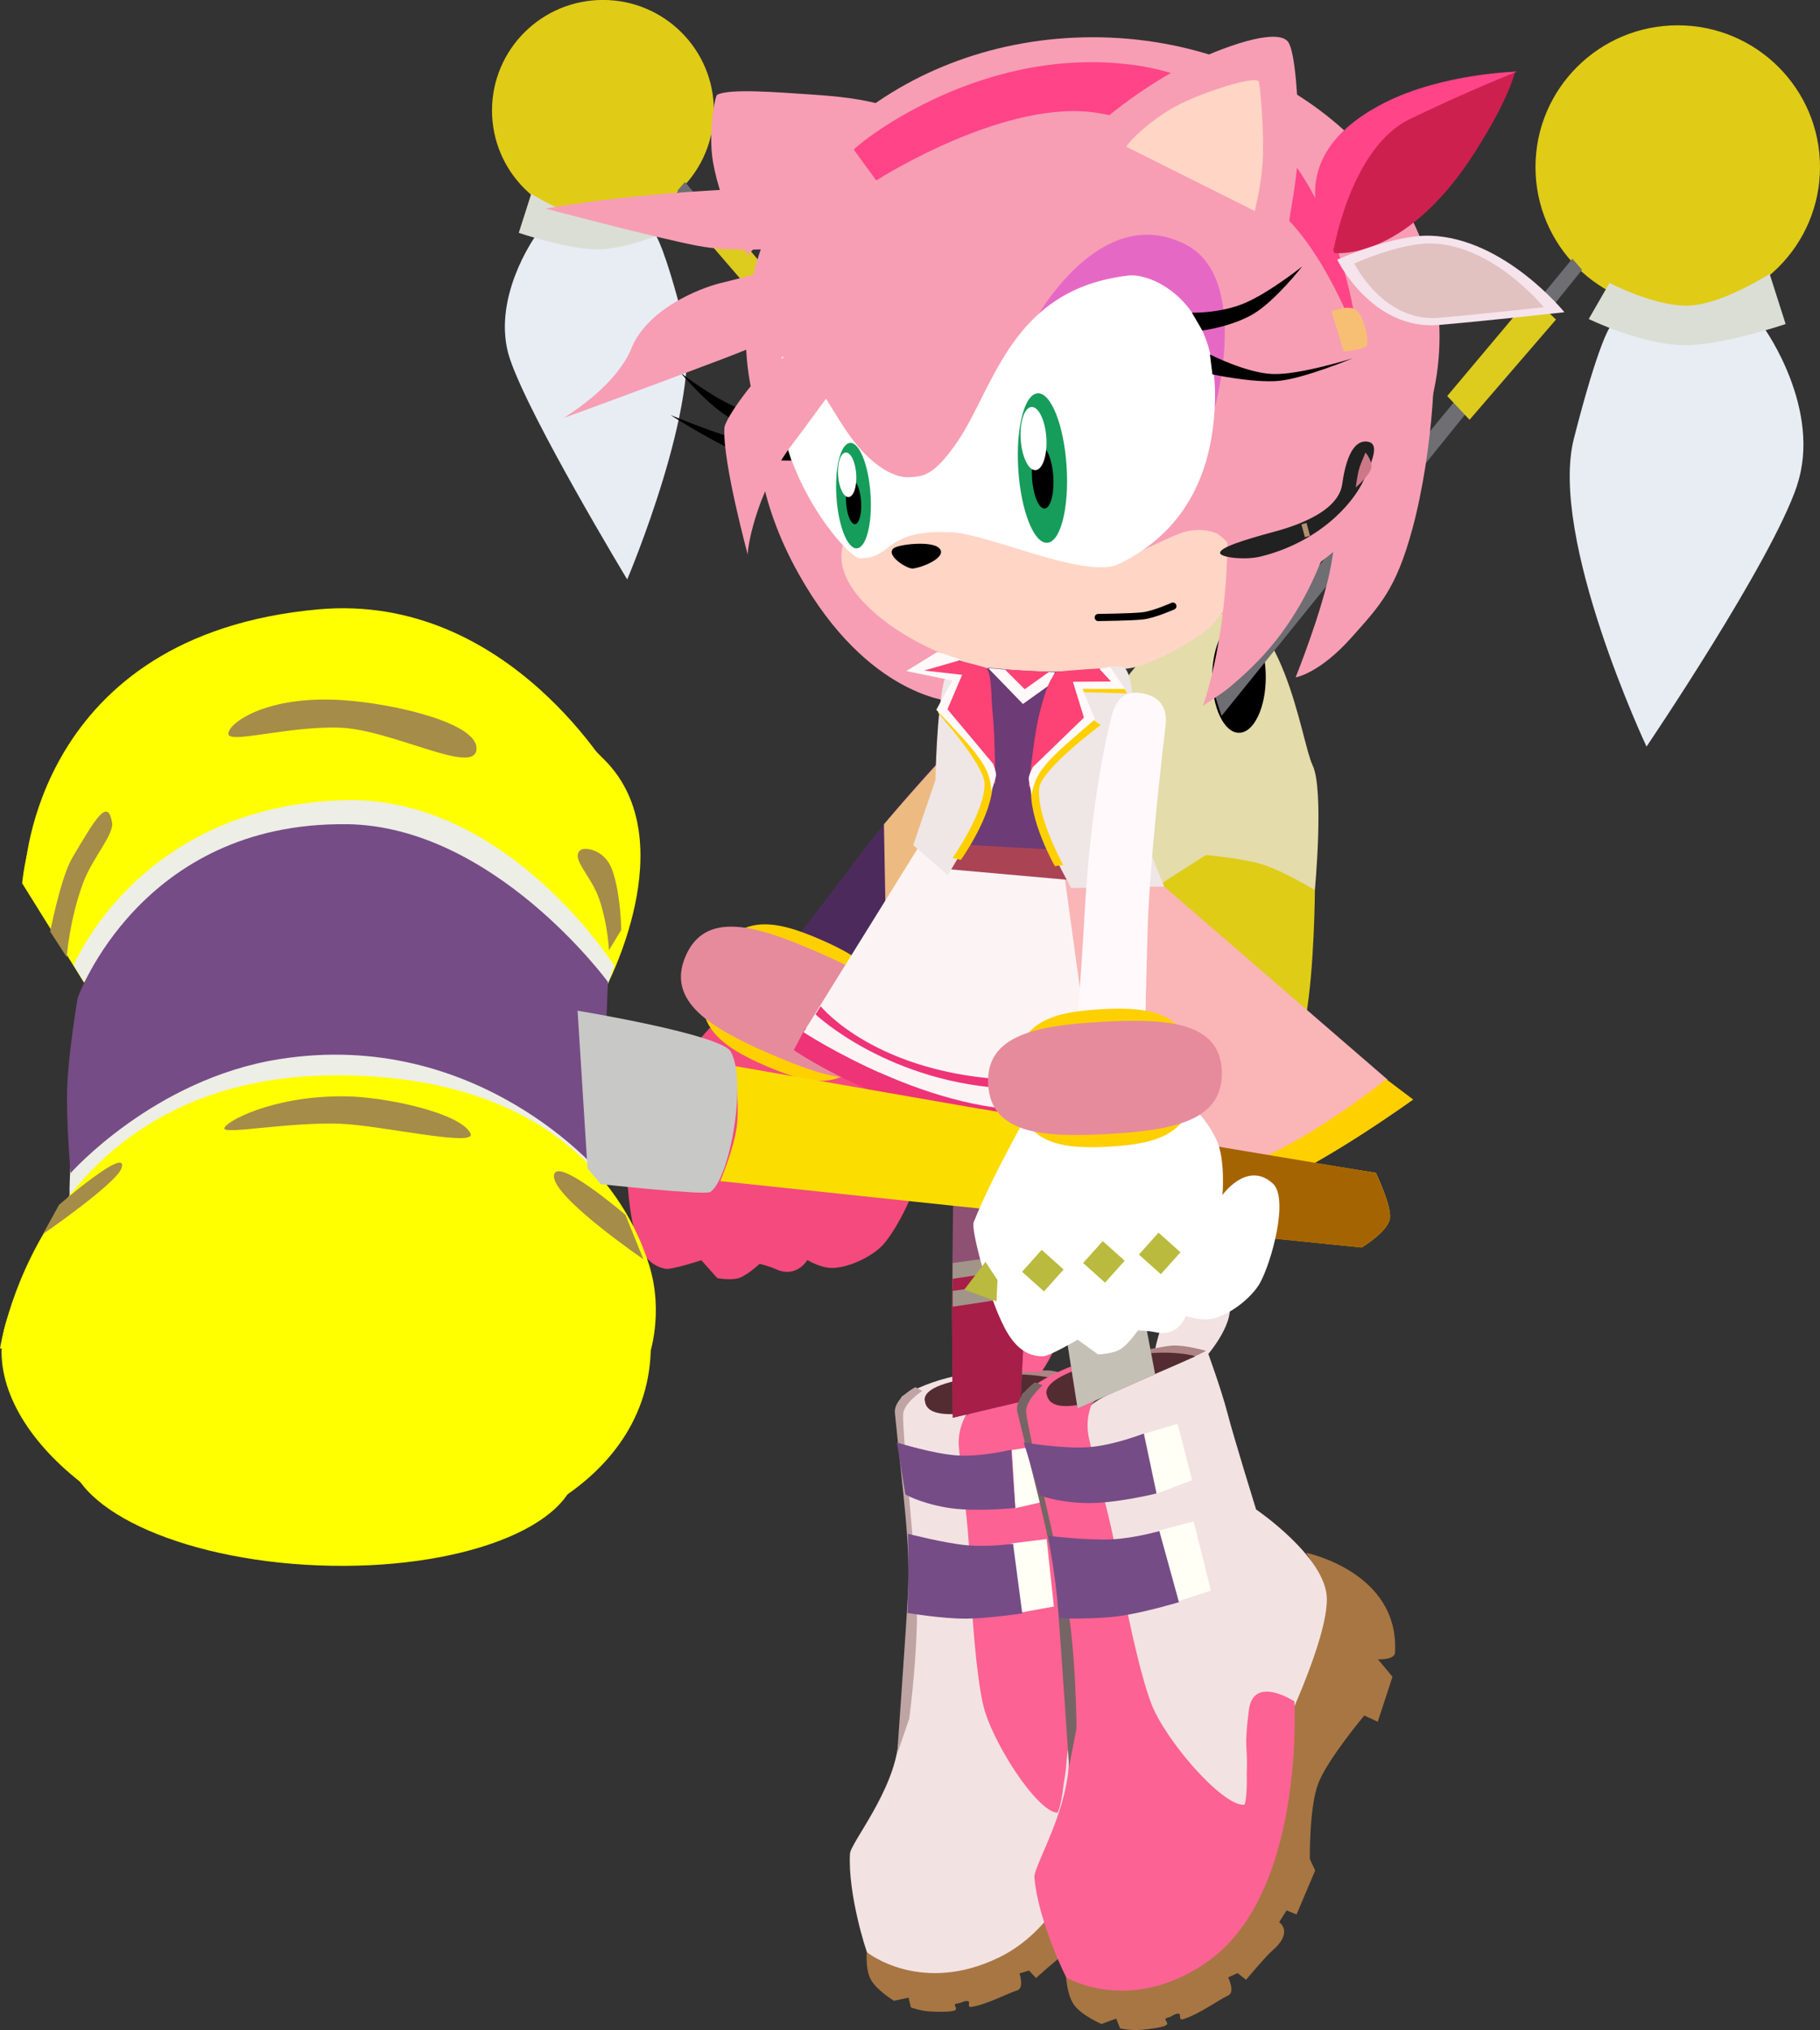 <svg version="1.1" xmlns="http://www.w3.org/2000/svg" xmlns:xlink="http://www.w3.org/1999/xlink" width="31.716" height="35.37" viewBox="0,0,31.716,35.37"><rect x="0" y="0" width="31.716" height="35.37" fill="#333333" stroke="none"/><g transform="translate(-221.811,-165.505)"><g data-paper-data="{&quot;isPaintingLayer&quot;:true}" fill-rule="nonzero" stroke-miterlimit="10" stroke-dasharray="" stroke-dashoffset="0" style="mix-blend-mode: normal"><g data-paper-data="{&quot;index&quot;:null}" stroke-width="0" stroke-linecap="butt" stroke-linejoin="miter"><g data-paper-data="{&quot;index&quot;:null}"><path d="M230.385,167.43c0,-1.063 0.865,-1.926 1.933,-1.926c1.067,0 1.933,0.862 1.933,1.926c0,1.063 -0.865,1.926 -1.933,1.926c-1.067,0 -1.933,-0.862 -1.933,-1.926z" fill="#e0cb17" stroke="none"/><path d="M231.052,168.066c0,-0.657 0.535,-1.19 1.194,-1.19c0.659,0 1.194,0.533 1.194,1.19c0,0.657 -0.535,1.19 -1.194,1.19c-0.659,0 -1.194,-0.533 -1.194,-1.19z" fill="#e0cb17" stroke="#000000"/><path d="M230.696,171.756c-0.344,-1.033 0.442,-2.131 0.442,-2.131l2.103,-0.015c0,0 0.153,0.203 0.486,1.505c0.345,1.352 -0.986,4.486 -0.986,4.486c0,0 -1.7,-2.812 -2.045,-3.846z" fill="#e8edf4" stroke="#000000"/><path d="M232.22,169.85c-0.511,0.002 -1.369,-0.288 -1.369,-0.288l0.218,-0.681c0,0 0.628,0.404 1.083,0.43c0.454,0.026 1.092,-0.307 1.092,-0.307l0.282,0.49c0,0 -0.722,0.354 -1.307,0.356z" fill="#dbded5" stroke="#000000"/></g><g data-paper-data="{&quot;index&quot;:null}" stroke="none"><path d="M238.277,173.602c0.201,0 0.364,0.339 0.364,0.756c0,0.418 -0.163,0.756 -0.364,0.756c-0.201,0 -0.364,-0.339 -0.364,-0.756c0,-0.418 0.163,-0.756 0.364,-0.756z" fill="#000000"/><path d="M239.682,178.877c0.21,0 0.835,0.905 0.835,1.089c0,0.184 -0.352,1.391 -0.562,1.391c-0.21,0 -1.26,-0.333 -1.26,-0.333c0,0 0.777,-2.147 0.987,-2.147z" fill="#807d5a"/><path d="M233.616,168.826l0.132,-0.151l4.867,5.898l-0.101,0.313z" fill="#6e6e73"/><path d="M235.448,170.54l-0.304,0.323l-1.174,-1.361l0.334,-0.323z" fill="#ddcb1e"/></g></g><g stroke-width="0" stroke-linecap="butt" stroke-linejoin="miter"><g data-paper-data="{&quot;index&quot;:null}"><path d="M251.048,170.886c-1.369,0 -2.479,-1.106 -2.479,-2.47c0,-1.364 1.11,-2.47 2.479,-2.47c1.369,0 2.479,1.106 2.479,2.47c0,1.364 -1.11,2.47 -2.479,2.47z" fill="#e0cb17" stroke="none"/><path d="M251.138,170.757c-0.846,0 -1.532,-0.683 -1.532,-1.526c0,-0.843 0.686,-1.526 1.532,-1.526c0.846,0 1.532,0.683 1.532,1.526c0,0.843 -0.686,1.526 -1.532,1.526z" fill="#e0cb17" stroke="#000000"/><path d="M253.127,173.965c-0.442,1.326 -2.623,4.548 -2.623,4.548c0,0 -1.708,-3.635 -1.265,-5.37c0.427,-1.671 0.623,-1.931 0.623,-1.931l2.698,0.019c0,0 1.008,1.408 0.566,2.733z" fill="#e8edf4" stroke="#000000"/><path d="M251.173,171.52c-0.749,-0.003 -1.676,-0.457 -1.676,-0.457l0.362,-0.628c0,0 0.819,0.427 1.401,0.394c0.583,-0.033 1.389,-0.552 1.389,-0.552l0.279,0.874c0,0 -1.1,0.372 -1.756,0.37z" fill="#dbded5" stroke="#000000"/></g><g data-paper-data="{&quot;index&quot;:null}" stroke="none"><path d="M244.684,178.837c0.206,0.424 0.039,2.192 0.039,2.192l-3.115,0.019c0,0 -1.015,-1.289 -0.696,-2.713c0.235,-1.047 1.781,-2.344 1.981,-2.35c1.291,-0.039 1.586,2.428 1.791,2.852z" fill="#e4dcaa"/><path d="M243.869,177.303c0,0.536 -0.209,0.97 -0.467,0.97c-0.258,0 -0.467,-0.434 -0.467,-0.97c0,-0.536 0.209,-0.97 0.467,-0.97c0.258,0 0.467,0.434 0.467,0.97z" fill="#000000"/><path d="M244.57,183.213c-0.147,0.848 -0.611,2.207 -0.611,2.207l-1.181,0.483c0,0 -1.428,-0.574 -1.402,-1.345c0.013,-0.383 0.219,-3.37 0.219,-3.37l1.231,-0.785c0,0 0.603,0.052 0.968,0.159c0.364,0.107 0.931,0.453 0.931,0.453c0,0 -0.008,1.351 -0.156,2.199z" fill="#dfcc17"/><path d="M242.865,185.855c0,0 -1.347,0.427 -1.616,0.427c-0.269,0 -0.72,-1.549 -0.72,-1.785c0,-0.236 0.802,-1.397 1.071,-1.397c0.269,0 1.266,2.755 1.266,2.755z" fill="#807d5a"/><path d="M243.098,177.979l-0.13,-0.401l6.244,-7.566l0.169,0.194z" fill="#6e6e73"/><path d="M248.498,170.659l0.428,0.414l-1.506,1.746l-0.389,-0.414z" fill="#ddcb1e"/></g></g><path d="M238.996,177.936c0.29,-0.263 0.496,-0.191 0.654,-0.045c0.235,0.217 0.241,0.462 0.038,0.701c-0.811,0.952 -1.504,1.8 -2.021,2.49c-0.316,0.421 -1.488,2.107 -1.488,2.107c0,0 -0.087,-0.069 -0.4,-0.157c-0.312,-0.089 -0.591,-0.555 -0.591,-0.555c0,0 0.728,-0.906 1.51,-1.948c0.547,-0.729 1.421,-1.798 2.297,-2.592z" data-paper-data="{&quot;index&quot;:null}" fill="#4c2b5c" stroke="none" stroke-width="0" stroke-linecap="butt" stroke-linejoin="miter"/><path d="M238.996,177.936c0.29,-0.263 0.496,-0.191 0.654,-0.045c0.235,0.217 0.241,0.462 0.038,0.701c-0.811,0.952 -1.504,1.8 -2.021,2.49c-0.088,0.117 -0.419,0.582 -0.419,0.582l-0.033,-1.798c0,0 1.145,-1.353 1.781,-1.929z" data-paper-data="{&quot;index&quot;:null}" fill="#edbb82" stroke="none" stroke-width="0" stroke-linecap="butt" stroke-linejoin="miter"/><g data-paper-data="{&quot;index&quot;:null}" stroke="none" stroke-width="0" stroke-linecap="butt" stroke-linejoin="miter"><g><path d="M241.822,193.091c0,0 1.498,0.527 1.236,1.846c-0.024,0.123 -0.296,0.068 -0.296,0.068l0.199,0.321l-0.345,0.706l-0.206,-0.133c0,0 -0.709,0.641 -0.913,1.014c-0.203,0.372 -0.309,1.221 -0.309,1.221l0.062,0.197l-0.406,0.68l-0.155,-0.089l-0.148,0.176c0,0 0.223,0.194 -0.177,0.452c-0.128,0.083 -0.498,0.419 -0.498,0.419l-0.123,-0.13l-0.166,0.05c0,0 0.088,0.258 -0.043,0.297c-0.157,0.046 -0.525,0.244 -0.791,0.286c-0.103,0.016 0.011,-0.111 -0.09,-0.103c-0.066,0.005 -0.088,0.037 -0.157,0.043c-0.112,0.01 0.028,0.088 -0.05,0.122c-0.064,0.028 -0.261,0.027 -0.429,0.018c-0.168,-0.009 -0.332,-0.071 -0.332,-0.071l-0.041,-0.17l-0.254,0.055c0,0 -0.305,-0.184 -0.406,-0.375c-0.101,-0.191 -0.065,-0.517 -0.065,-0.517c0,0 0.589,0.254 0.969,0.267c3.229,-0.622 2.806,-2.31 3.348,-4.143c0.25,-0.846 0.681,-1.154 0.736,-1.718c0.045,-0.463 -0.149,-0.787 -0.149,-0.787z" data-paper-data="{&quot;index&quot;:null}" fill="#a87643"/><path d="M238.839,194.891c-0.11,-1.015 -0.486,-4.478 -0.251,-4.681c0.314,-0.251 2.072,-0.67 2.072,-0.67c0,0 0.147,0.678 0.194,1.084c0.047,0.405 0.25,1.645 0.25,1.645c0,0 1.036,0.934 0.959,1.618c-0.103,0.918 -1.871,3.353 -1.871,3.353c0,0 -1.161,-0.575 -1.354,-2.348z" data-paper-data="{&quot;index&quot;:null}" fill="#fc6293"/><path d="M239.134,189.482c0.229,0.17 -0.493,0.686 -0.493,0.686c0,0 -0.142,0.221 -0.121,0.532c0.035,0.511 0.167,1.267 0.192,2.056c0.029,0.899 0.114,1.931 0.23,2.445c0.143,0.634 0.927,1.856 1.289,1.888c0.035,0.003 0.095,-0.295 0.114,-0.493c0.095,-0.521 -0.002,-0.377 0.185,-1.065c0.162,-0.551 0.764,-0.025 0.764,-0.025c0,0 -0.254,3.213 -2.064,4.1c-1.364,0.668 -2.299,-0.078 -2.307,-0.083c-0.014,-0.008 -0.339,-1.015 -0.3,-1.718c0.011,-0.195 0.765,-1.083 0.846,-1.948c0.075,-0.805 0.262,-2.16 0.242,-3.054c-0.035,-1.602 -0.37,-2.861 -0.164,-2.979c0.689,-0.392 1.444,-0.449 1.586,-0.344z" data-paper-data="{&quot;index&quot;:null}" fill="#f3e2e2"/><path d="M237.446,196.063c0,0 0.153,-2.147 0.187,-2.775c0.047,-0.868 -0.081,-1.693 -0.227,-3.163c-0.025,-0.256 0.357,-0.451 0.357,-0.451l0.119,0.066c0,0 -0.33,0.213 -0.333,0.414c-0.006,0.399 0.159,1.858 0.232,3.048c0.055,0.902 -0.125,2.247 -0.125,2.247z" data-paper-data="{&quot;index&quot;:null}" fill="#bfa4a4"/><path d="M239.595,193.602l-0.178,-1.203l0.633,-0.078l0.126,1.175z" data-paper-data="{&quot;index&quot;:null}" fill="#fffff6"/><path d="M239.502,191.784l-0.058,-1.015l0.566,-0.086l0.109,0.957z" data-paper-data="{&quot;index&quot;:null}" fill="#fffff6"/><path d="M237.589,191.542l-0.149,-0.904c0,0 0.635,0.199 1.055,0.226c0.42,0.027 0.937,-0.099 0.937,-0.099l0.073,1.013c0,0 -0.73,0.078 -1.206,-0.007c-0.476,-0.085 -0.71,-0.228 -0.71,-0.228z" data-paper-data="{&quot;index&quot;:null}" fill="#754c86"/><path d="M238.633,193.707c-0.406,0.003 -1.007,-0.099 -1.007,-0.099c0,0 0.014,-0.396 0.015,-0.649c0.002,-0.254 -0.007,-0.73 -0.007,-0.73c0,0 0.643,0.166 1.028,0.2c0.385,0.035 0.803,-0.027 0.803,-0.027l0.16,1.214c0,0 -0.586,0.089 -0.992,0.092z" data-paper-data="{&quot;index&quot;:null}" fill="#754c86"/><path d="M240.474,189.606l-1.632,-0.163c0,0 0.089,-0.053 0.441,-0.047c0.352,0.006 0.681,-0.021 0.812,-0.012c0.216,0.015 0.547,0.164 0.547,0.164z" data-paper-data="{&quot;index&quot;:null}" fill="#ae8484"/><path d="M237.925,189.903c-0.018,-0.2 0.363,-0.36 1.216,-0.436c0.853,-0.076 1.318,0.146 1.318,0.146c0,0 -0.666,0.195 -1.013,0.279c-0.708,0.182 -0.603,0.235 -0.986,0.251c-0.383,0.016 -0.518,-0.082 -0.531,-0.231z" data-paper-data="{&quot;index&quot;:null}" fill="#532c31"/></g><path d="M239.026,189.417c0,0 0.078,-0.732 0.356,-0.957c0.278,-0.225 0.648,-0.338 0.842,-0.013c0.194,0.325 -0.266,0.964 -0.266,0.964z" fill="#fc6293"/></g><g data-paper-data="{&quot;index&quot;:null}" stroke="none" stroke-width="0" stroke-linecap="butt" stroke-linejoin="miter"><path d="M239.7,184.367l0.005,3.463l-0.113,2.099l-1.178,0.278l-0.014,-1.929l0.042,-3.747z" data-paper-data="{&quot;index&quot;:null}" fill="#8e5173"/><path d="M239.7,187.334l0.005,0.496l-0.113,2.099l-1.178,0.278l-0.014,-1.929l0.024,-0.762z" data-paper-data="{&quot;index&quot;:null}" fill="#a71e48"/><path d="M238.413,187.786v-0.275l1.278,-0.178l0.016,0.259z" fill="#a19589"/><path d="M238.413,188.272v-0.275l1.278,-0.178l0.016,0.259z" fill="#a19589"/></g><path d="M240.972,183.126l1.267,0.676l2.673,0.985c0,0 -2.214,0.154 -3.066,-0.123c-0.783,-0.254 -2.164,-1.871 -2.164,-1.871z" data-paper-data="{&quot;index&quot;:null}" fill="#f79db4" stroke="none" stroke-width="0" stroke-linecap="butt" stroke-linejoin="miter"/><path d="M232.752,185.176c0.473,-0.707 1.429,-1.763 1.429,-1.763l2.403,0.503c0,0 0.289,0.221 0.419,0.768c0.085,0.355 -0.095,0.929 -0.095,0.929c0,0 0.525,-0.48 0.862,-0.011c0.216,0.301 -0.299,1.283 -0.562,1.582c-0.155,0.176 -0.53,0.39 -0.866,0.413c-0.212,0.014 -0.462,-0.138 -0.462,-0.138c0,0 -0.187,0.327 -0.552,0.158c-0.112,-0.052 -0.279,-0.091 -0.279,-0.091c0,0 -0.207,0.191 -0.349,0.243c-0.142,0.052 -0.388,0.006 -0.388,0.006l-0.28,-0.312c0,0 -0.514,0.169 -0.623,0.149c-0.427,-0.081 -0.523,-0.554 -0.576,-0.808c-0.097,-0.464 -0.158,-1.514 -0.082,-1.627z" data-paper-data="{&quot;index&quot;:null}" fill="#f44a7d" stroke="none" stroke-width="0" stroke-linecap="butt" stroke-linejoin="miter"/><g data-paper-data="{&quot;index&quot;:null}" stroke="none" stroke-width="0" stroke-linecap="butt" stroke-linejoin="miter"><path d="M241.937,189.028c0,0 0.138,-0.723 0.433,-0.925c0.295,-0.202 0.674,-0.284 0.84,0.056c0.167,0.34 -0.344,0.939 -0.344,0.939z" fill="#f3e2e2"/><g><path d="M244.567,192.559c0,0 1.636,0.332 1.554,1.742c-0.008,0.131 -0.298,0.114 -0.298,0.114l0.254,0.305l-0.257,0.784l-0.234,-0.109c0,0 -0.646,0.769 -0.804,1.187c-0.158,0.417 -0.145,1.316 -0.145,1.316l0.093,0.197l-0.325,0.766l-0.174,-0.07l-0.129,0.205c0,0 0.26,0.17 -0.119,0.496c-0.122,0.105 -0.458,0.508 -0.458,0.508l-0.147,-0.117l-0.165,0.076c0,0 0.129,0.256 -0.001,0.315c-0.157,0.071 -0.511,0.33 -0.782,0.412c-0.105,0.032 -0.005,-0.118 -0.109,-0.095c-0.068,0.015 -0.086,0.051 -0.157,0.067c-0.115,0.027 0.042,0.088 -0.034,0.134c-0.062,0.038 -0.268,0.066 -0.444,0.08c-0.176,0.015 -0.356,-0.025 -0.356,-0.025l-0.068,-0.171l-0.256,0.094c0,0 -0.345,-0.148 -0.477,-0.332c-0.133,-0.184 -0.142,-0.529 -0.142,-0.529c0,0 0.65,0.179 1.047,0.139c3.272,-1.114 2.587,-2.81 2.886,-4.796c0.138,-0.917 0.542,-1.3 0.518,-1.894c-0.02,-0.488 -0.269,-0.798 -0.269,-0.798z" data-paper-data="{&quot;index&quot;:null}" fill="#a87643"/><path d="M241.721,194.863c-0.261,-1.041 -1.153,-4.591 -0.937,-4.837c0.29,-0.306 2.06,-0.997 2.06,-0.997c0,0 0.251,0.685 0.358,1.1c0.107,0.415 0.498,1.676 0.498,1.676c0,0 1.213,0.822 1.233,1.546c0.026,0.97 -1.463,3.76 -1.463,3.76c0,0 -1.292,-0.431 -1.749,-2.249z" data-paper-data="{&quot;index&quot;:null}" fill="#f3e2e2"/><path d="M241.247,189.191c0.263,0.144 -0.414,0.786 -0.414,0.786c0,0 -0.116,0.251 -0.049,0.571c0.11,0.527 0.357,1.294 0.497,2.112c0.16,0.931 0.395,2.005 0.591,2.523c0.241,0.639 1.235,1.787 1.617,1.768c0.037,-0.002 0.056,-0.321 0.048,-0.53c0.023,-0.556 -0.056,-0.392 0.039,-1.136c0.089,-0.597 0.791,-0.136 0.791,-0.136c0,0 0.2,3.382 -1.556,4.566c-1.324,0.893 -2.405,0.251 -2.414,0.247c-0.016,-0.006 -0.499,-1.007 -0.56,-1.745c-0.017,-0.205 0.64,-1.237 0.599,-2.15c-0.038,-0.849 -0.04,-2.286 -0.189,-3.214c-0.268,-1.662 -0.799,-2.925 -0.601,-3.077c0.661,-0.507 1.438,-0.676 1.601,-0.587z" data-paper-data="{&quot;index&quot;:null}" fill="#fc6293"/><path d="M240.441,196.285c0,0 -0.151,-2.257 -0.206,-2.915c-0.076,-0.911 -0.329,-1.751 -0.694,-3.259c-0.063,-0.262 0.306,-0.521 0.306,-0.521l0.134,0.052c0,0 -0.313,0.27 -0.287,0.479c0.051,0.416 0.434,1.911 0.682,3.14c0.188,0.931 0.195,2.357 0.195,2.357z" data-paper-data="{&quot;index&quot;:null}" fill="#766565"/><path d="M242.322,193.413l-0.359,-1.227l0.648,-0.173l0.301,1.204z" data-paper-data="{&quot;index&quot;:null}" fill="#fffff6"/><path d="M241.963,191.533l-0.207,-1.049l0.576,-0.171l0.252,0.981z" data-paper-data="{&quot;index&quot;:null}" fill="#fffff6"/><path d="M239.651,190.638c0,0 0.69,0.115 1.131,0.082c0.441,-0.033 0.961,-0.238 0.961,-0.238l0.222,1.044c0,0 -0.748,0.186 -1.256,0.167c-0.508,-0.02 -0.772,-0.134 -0.772,-0.134z" data-paper-data="{&quot;index&quot;:null}" fill="#754c86"/><path d="M240.274,193.703c0,0 -0.043,-0.414 -0.078,-0.678c-0.035,-0.264 -0.113,-0.759 -0.113,-0.759c0,0 0.693,0.08 1.099,0.06c0.406,-0.02 0.832,-0.145 0.832,-0.145l0.342,1.24c0,0 -0.597,0.178 -1.019,0.239c-0.422,0.062 -1.063,0.043 -1.063,0.043z" data-paper-data="{&quot;index&quot;:null}" fill="#754c86"/><path d="M242.661,189.126l-1.722,0.066c0,0 0.085,-0.068 0.452,-0.112c0.367,-0.044 0.706,-0.12 0.843,-0.13c0.227,-0.016 0.594,0.092 0.594,0.092z" data-paper-data="{&quot;index&quot;:null}" fill="#ae8484"/><path d="M240.05,189.804c-0.048,-0.206 0.326,-0.427 1.203,-0.63c0.877,-0.203 1.393,-0.038 1.393,-0.038c0,0 -0.665,0.299 -1.015,0.437c-0.711,0.291 -0.594,0.332 -0.99,0.404c-0.396,0.072 -0.551,-0.01 -0.586,-0.163z" data-paper-data="{&quot;index&quot;:null}" fill="#532c31"/></g></g><g data-paper-data="{&quot;index&quot;:null}" stroke="none" stroke-width="0" stroke-linecap="butt" stroke-linejoin="miter"><path d="M241.076,184.557l0.641,3.722l0.222,1.168l-1.35,0.596l-0.232,-1.482l-0.612,-4.095z" data-paper-data="{&quot;index&quot;:null}" fill="#8e5173"/><path d="M241.498,187.03l0.22,1.25l0.222,1.168l-1.35,0.596l-0.232,-1.482l-0.172,-1.275z" data-paper-data="{&quot;index&quot;:null}" fill="#c5c0b5"/><path d="M241.498,187.03l0.037,0.233l-1.317,0.289l-0.032,-0.265z" data-paper-data="{&quot;index&quot;:null}" fill="#a19589"/><path d="M241.579,187.515l0.037,0.233l-1.317,0.289l-0.032,-0.265z" data-paper-data="{&quot;index&quot;:null}" fill="#a19589"/></g><g data-paper-data="{&quot;index&quot;:null}" stroke="none" stroke-width="0" stroke-linecap="butt" stroke-linejoin="miter"><path d="M235.153,184.075c-0.793,-0.344 -1.382,-0.746 -0.959,-1.723c0.423,-0.977 1.12,-0.822 1.913,-0.478c0.793,0.344 1.398,0.752 0.959,1.723c-0.439,0.97 -1.12,0.822 -1.913,0.478z" fill="#fed000"/><path d="M235.241,183.872c-1.033,-0.448 -1.827,-0.912 -1.482,-1.709c0.345,-0.797 1.227,-0.535 2.26,-0.087c1.033,0.448 1.848,0.92 1.482,1.709c-0.366,0.788 -1.227,0.535 -2.26,0.087z" fill="#e68b9c"/></g><path d="M235.845,183.419c0,0 1.452,1.258 3.735,1.35c2.654,0.063 4.329,-1.131 4.329,-1.131l0.25,0.377c0,0 -2.021,1.006 -4.602,1.086c-2.163,-0.081 -3.913,-1.3 -3.913,-1.3z" data-paper-data="{&quot;index&quot;:null}" fill="#ee3377" stroke="none" stroke-width="0" stroke-linecap="butt" stroke-linejoin="miter"/><path d="M241.371,180.226l1.249,1.69l1.322,1.803c0,0 -1.288,0.874 -3.867,1.116c-1.979,0.157 -4.26,-1.345 -4.26,-1.345l2.008,-3.234z" data-paper-data="{&quot;index&quot;:null}" fill="#fcf4f4" stroke="none" stroke-width="0" stroke-linecap="butt" stroke-linejoin="miter"/><path d="M236.112,183.037c0,0 0.957,1.189 3.344,1.283c2.654,0.063 4.152,-1.053 4.152,-1.053l0.088,0.123c0,0 -1.2,0.992 -4.232,1.086c-2.163,-0.081 -3.441,-1.297 -3.441,-1.297z" data-paper-data="{&quot;index&quot;:null}" fill="#ee3377" stroke="none" stroke-width="0" stroke-linecap="butt" stroke-linejoin="miter"/><g data-paper-data="{&quot;index&quot;:null}" stroke="none" stroke-width="0" stroke-linecap="butt" stroke-linejoin="miter"><path d="M241.141,186.437l-0.872,-6.335l1.811,0.834l3.911,3.38c0,0 -1.416,1.203 -2.449,1.505c-1.033,0.303 -2.401,0.615 -2.401,0.615z" fill="#fab5b7"/><path d="M245.968,184.308l0.47,0.355c0,0 -1.434,1.038 -2.463,1.486c-1.029,0.449 -2.828,0.82 -2.828,0.82l-0.006,-0.572c0,0 1.68,-0.297 2.672,-0.726c0.992,-0.429 2.155,-1.364 2.155,-1.364z" fill="#fed000"/></g><path d="M238.232,180.64l0.388,-0.489l1.572,0.114l0.384,0.584z" data-paper-data="{&quot;index&quot;:null}" fill="#aa4455" stroke="none" stroke-width="0" stroke-linecap="butt" stroke-linejoin="miter"/><g data-paper-data="{&quot;index&quot;:null}" stroke-width="0" stroke-linecap="butt" stroke-linejoin="miter"><path d="M222.197,180.895c0,0 0.359,-4.659 5.566,-4.315c1.999,0.132 3.274,0.837 4.591,2.173c1.389,1.41 0.002,3.985 0.002,3.985l-9.083,-0.116z" fill="#ffff00" stroke="none"/><path d="M222.974,182.181l-0.288,-0.444c0,0 0.184,-0.945 0.383,-1.283c0.427,-0.724 0.617,-1.039 0.695,-0.621c0.039,0.208 -0.345,0.624 -0.505,1.056c-0.239,0.645 -0.285,1.292 -0.285,1.292z" fill="#a58c48" stroke="#000000"/><path d="M225.79,178.288c0.007,-0.188 0.674,-0.676 2.009,-0.583c0.895,0.062 2.389,0.408 2.313,0.873c-0.069,0.425 -1.476,-0.359 -2.372,-0.394c-0.896,-0.035 -1.957,0.292 -1.95,0.104z" fill="#a58c48" stroke="#000000"/><path d="M232.423,182.059c0,0 -0.015,-0.423 -0.166,-0.879c-0.141,-0.423 -0.514,-0.719 -0.327,-0.865c0.066,-0.052 0.421,-0.02 0.553,0.356c0.147,0.42 0.154,1.036 0.154,1.036l-0.214,0.353z" fill="#a58c48" stroke="#000000"/><path d="M227.703,183.719c2.554,0.032 4.492,2.034 4.492,2.034l0.059,0.592c0,0 -2.116,-2.538 -5.575,-1.984c-2.174,0.348 -3.614,1.985 -3.614,1.985c0,0 -0.061,0.285 -0.037,-0.311c0.024,-0.596 0.068,-0.38 0.068,-0.38c0,0 1.023,-1.981 4.607,-1.936z" fill="#edeee6" stroke="none"/><path d="M232.517,182.332l-0.134,0.374c0,0 -2.171,-3.02 -5.569,-2.389c-2.135,0.397 -3.543,2.298 -3.543,2.298l-0.175,-0.292c0,0 1.135,-2.779 4.718,-2.876c2.827,-0.077 4.702,2.885 4.702,2.885z" fill="#edeee6" stroke="none"/><path d="M227.854,179.865c2.565,0.033 4.551,2.749 4.551,2.749l-0.135,3.331c0,0 -2.125,-2.539 -5.599,-1.985c-2.183,0.348 -3.629,1.984 -3.629,1.984c0,0 -0.083,-0.931 -0.059,-1.527c0.024,-0.596 0.182,-1.527 0.182,-1.527c0,0 1.09,-3.07 4.689,-3.024z" fill="#754c86" stroke="none"/><path d="M229.243,187.23c-1.339,-0.053 -7.432,1.774 -7.432,1.774c0,0 0.768,-5.189 6.586,-4.737c3.051,0.237 4.305,1.945 4.723,3.269c0.268,0.846 0.004,1.59 0.004,1.59c0,0 -2.542,-1.844 -3.881,-1.897z" fill="#ffff00" stroke="none"/><path d="M227.75,185.085c-0.897,-0.035 -2.034,0.191 -2.029,0.081c0.004,-0.111 0.829,-0.569 2.088,-0.56c0.697,0.005 2.028,0.286 2.201,0.648c0.117,0.245 -1.563,-0.142 -2.26,-0.169z" fill="#a58c48" stroke="#000000"/><path d="M222.559,187.008l0.281,-0.511c0,0 1.221,-1.053 1.088,-0.639c-0.085,0.265 -1.369,1.15 -1.369,1.15z" fill="#a58c48" stroke="#000000"/><path d="M231.465,185.993c0.015,-0.376 1.245,0.678 1.245,0.678l0.313,0.774c0,0 -1.573,-1.075 -1.559,-1.451z" fill="#a58c48" stroke="#000000"/><path d="M227.016,192.673c-2.745,-0.074 -5.244,-1.962 -5.177,-3.688c0.068,-1.726 2.874,-3.179 5.619,-3.109c2.865,0.072 5.76,1.467 5.692,3.193c-0.095,2.407 -2.91,3.716 -6.136,3.63z" fill="#ffff00" stroke="#000000"/><path d="M223.008,190.723c0.041,-1.04 2.056,-1.805 4.501,-1.709c2.445,0.096 4.394,1.017 4.353,2.057c-0.041,1.04 -2.056,1.805 -4.501,1.709c-2.445,-0.096 -4.394,-1.017 -4.353,-2.057z" fill="#ffff00" stroke="#000000"/><path d="M234.362,186.085c0,0 0.239,-0.559 0.29,-0.963c0.05,-0.404 -0.039,-1.043 -0.039,-1.043l4.239,0.74l6.935,1.121c0,0 0.266,0.552 0.246,0.784c-0.02,0.232 -0.492,0.516 -0.492,0.516l-7.03,-0.717l-4.148,-0.439z" fill="#fbdd00" stroke="none"/><path d="M232.049,185.86l-0.173,-2.745c0,0 2.501,0.412 2.67,0.713c0.286,0.51 -0.014,2.21 -0.357,2.446c-0.09,0.062 -1.91,-0.137 -1.91,-0.137z" fill="#c8c8c6" stroke="none"/><path d="M222.245,180.696c0,0 0.166,-4.129 5.115,-4.574c3.339,-0.3 5.182,2.987 5.182,2.987c0,0 -0.968,-1.192 -2.239,-1.857c-1.029,-0.538 -2.373,-0.688 -3.513,-0.561c-0.767,0.086 -1.578,0.196 -2.113,0.47c-2.203,1.13 -2.432,3.535 -2.432,3.535z" fill="#ffff00" stroke="#000000"/><path d="M242.627,186.949c0,0 -0.043,-0.386 0.008,-0.79c0.05,-0.404 0.177,-0.714 0.177,-0.714l2.974,0.496c0,0 0.266,0.552 0.246,0.784c-0.02,0.232 -0.492,0.516 -0.492,0.516z" fill="#a56402" stroke="none"/></g><path d="M239.764,171.074c0,0 0.618,-0.675 1.408,-0.766c0.705,-0.081 1.018,0.117 1.474,0.63c0.691,0.777 0.3,2.121 0.3,2.121c0,0 0.353,-2.025 -1.187,-2.521c-0.953,-0.307 -1.995,0.535 -1.995,0.535z" data-paper-data="{&quot;index&quot;:null}" fill="#000000" stroke="none" stroke-width="0" stroke-linecap="butt" stroke-linejoin="miter"/><path d="M240.853,166.154c3.338,0 6.044,2.334 6.044,5.213c0,2.879 -2.706,5.213 -6.044,5.213c-3.338,0 -6.044,-2.334 -6.044,-5.213c0,-2.879 2.706,-5.213 6.044,-5.213z" data-paper-data="{&quot;index&quot;:null}" fill="#f79eb4" stroke="none" stroke-width="0" stroke-linecap="butt" stroke-linejoin="miter"/><path d="M235.572,172.63c-0,-0.001 0.197,1.167 0.604,1.815c0.407,0.647 1.959,2.372 1.959,2.372l0.283,0.911c0,0 -1.48,-0.058 -2.691,-2.227c-0.755,-1.344 -0.725,-2.404 -0.719,-2.388" data-paper-data="{&quot;index&quot;:null}" fill="#f79eb4" stroke="#f89db5" stroke-width="0" stroke-linecap="butt" stroke-linejoin="round"/><g data-paper-data="{&quot;index&quot;:null}" fill="#ffd5c5" stroke="none" stroke-width="1" stroke-linecap="round" stroke-linejoin="round"><path d="M236.494,175.025c0.013,-0.058 0.107,0.059 0.15,0.101c0.266,0.256 0.561,-0.04 0.758,-0.195c0.152,-0.119 0.4,-0.182 0.588,-0.184c0.907,-0.001 2.652,0.589 2.966,0.602c0.292,0.012 1.141,-0.457 1.451,-0.562c0.318,-0.108 0.589,-0.007 0.637,0.03c0.101,0.078 0.82,0.578 -0.14,1.61c-0.133,0.143 -0.975,0.672 -1.448,0.727c-0.397,0.047 -1.777,0.245 -2.823,-0.105c-0.834,-0.279 -1.341,-0.671 -1.405,-0.722c-0.396,-0.308 -0.853,-0.768 -0.735,-1.303z"/><path d=""/></g><g data-paper-data="{&quot;index&quot;:null}" fill="#000000" stroke="none" stroke-width="1" stroke-linecap="round" stroke-linejoin="round"><path d="M237.718,175.411c-0.11,0.007 -0.488,-0.239 -0.331,-0.355c0.091,-0.067 0.62,-0.125 0.77,-0.017c0.196,0.142 -0.2,0.337 -0.439,0.373z"/><path d=""/></g><path d="M245.335,171.811c0.023,0.014 -0.137,2.303 -0.285,2.826c-0.222,0.784 -0.579,1.531 -1.109,2.155c-0.225,0.265 -0.459,0.484 -0.724,0.705c-0.086,0.072 -0.443,0.306 -0.443,0.306c0,0 0.383,-1.028 0.424,-2.686c0.022,-0.88 -0.099,-2.829 -0.078,-2.776" data-paper-data="{&quot;index&quot;:null}" fill="#f79eb4" stroke="#f89db5" stroke-width="0" stroke-linecap="butt" stroke-linejoin="round"/><path d="M246.714,171.141c0.18,0.359 0.077,2.226 -0.292,3.585c-0.284,1.047 -0.564,1.33 -1.06,1.887c-0.562,0.631 -0.973,0.694 -0.973,0.694c0,0 0.467,-1.156 0.614,-1.934c0.146,-0.778 0.441,-3.579 0.427,-3.594" data-paper-data="{&quot;index&quot;:null}" fill="#f79eb4" stroke="#f89db5" stroke-width="0" stroke-linecap="butt" stroke-linejoin="round"/><g data-paper-data="{&quot;index&quot;:null}" fill="#ff4488" stroke="none" stroke-width="1" stroke-linecap="round" stroke-linejoin="round"><path d="M236.689,168.113c0.092,-0.118 2.302,-1.908 5.047,-1.45c3.394,0.605 3.73,4.709 3.727,4.708c-0.034,-0.009 -0.577,-1.578 -1.455,-2.266c-1.138,-0.892 -1.797,-1.411 -3.047,-1.628c-1.585,-0.275 -3.792,1.116 -3.879,1.172"/><path d=""/></g><g data-paper-data="{&quot;index&quot;:null}" stroke="none" stroke-width="1" stroke-linecap="round" stroke-linejoin="round"><g fill="#f79eb4"><path d="M240.755,167.896c0.044,-0.152 1.012,-0.925 1.795,-1.295c0.783,-0.37 1.55,-0.591 1.71,-0.363c0.122,0.174 0.18,1.042 0.178,1.718c-0.003,0.676 -0.168,1.295 -0.191,1.654"/></g><g fill="#ffd5c5"><path d="M241.437,168.061c0.1,-0.161 0.524,-0.54 0.948,-0.748c0.424,-0.209 1.28,-0.493 1.361,-0.389c0.02,0.026 0.089,0.78 0.074,1.28c-0.015,0.5 -0.131,0.894 -0.141,0.978"/></g></g><g data-paper-data="{&quot;index&quot;:null}" fill="#f79eb4" stroke="none" stroke-width="1" stroke-linecap="round" stroke-linejoin="round"><path d="M234.84,169.952c-0.009,-0.013 -0.469,-0.841 -0.604,-1.625c-0.086,-0.502 0.031,-1.147 0.073,-1.17c0.209,-0.113 1.035,-0.046 1.7,-0.001c0.664,0.045 0.977,0.115 1.272,0.203"/><path d=""/></g><path d="M234.558,172.802c-0.39,-0.21 -0.886,-0.801 -0.886,-0.801c0,0 0.579,0.452 1.013,0.617c0.434,0.165 0.713,0.094 0.713,0.094l0.052,0.344c0,0 -0.503,-0.045 -0.893,-0.255z" data-paper-data="{&quot;index&quot;:null}" fill="#000000" stroke="none" stroke-width="0" stroke-linecap="butt" stroke-linejoin="miter"/><path d="M241.628,170.968c-0.608,0 -1.8,0.15 -1.8,0.15c0,0 1.134,-2.136 2.65,-1.35c1.134,0.588 0.5,2.85 0.5,2.85c0,0 -0.742,-1.65 -1.35,-1.65z" data-paper-data="{&quot;index&quot;:null}" fill="#e569c4" stroke="none" stroke-width="0" stroke-linecap="butt" stroke-linejoin="miter"/><path d="M234.685,173.39c-0.413,-0.158 -1.191,-0.654 -1.191,-0.654c0,0 0.842,0.348 1.293,0.456c0.452,0.109 0.719,0.002 0.719,0.002l0.096,0.335c0,0 -0.505,0.02 -0.918,-0.138z" data-paper-data="{&quot;index&quot;:null}" fill="#000000" stroke="none" stroke-width="0" stroke-linecap="butt" stroke-linejoin="miter"/><path d="M238.492,173.206c0.649,-0.952 0.938,-2.665 2.985,-2.9c0.445,-0.051 1.752,0.533 1.468,2.676c-0.095,0.713 -0.419,1.786 -1.69,2.375c-0.653,0.194 -2.192,-0.543 -2.868,-0.577c-1.187,-0.061 -1.015,0.472 -1.6,0.451c-0.147,-0.005 -0.973,-0.867 -1.302,-2.089c-0.155,-0.576 -0.109,-1.418 -0.041,-1.418c0.449,0.004 0.832,0.935 1.238,1.458c0.284,0.366 0.665,0.667 1.002,0.637c0.196,-0.018 0.395,-0.008 0.809,-0.614z" data-paper-data="{&quot;index&quot;:null}" fill="#ffffff" stroke="none" stroke-width="0" stroke-linecap="butt" stroke-linejoin="miter"/><g data-paper-data="{&quot;index&quot;:null}" stroke="none" stroke-linecap="butt" stroke-linejoin="miter"><path d="M240.398,173.633c0.046,0.719 -0.105,1.314 -0.337,1.329c-0.233,0.015 -0.459,-0.556 -0.505,-1.275c-0.046,-0.719 0.105,-1.314 0.337,-1.329c0.233,-0.015 0.459,0.556 0.505,1.275z" fill="#169c5b" stroke-width="NaN"/><path d="M240.166,173.81c0.019,0.3 -0.048,0.549 -0.15,0.556c-0.102,0.007 -0.201,-0.232 -0.22,-0.532c-0.019,-0.3 0.048,-0.549 0.15,-0.556c0.102,-0.007 0.201,0.232 0.22,0.532z" fill="#000000" stroke-width="0"/><path d="M240.045,173.132c0.02,0.304 -0.065,0.557 -0.188,0.565c-0.123,0.008 -0.239,-0.232 -0.259,-0.536c-0.02,-0.304 0.065,-0.557 0.188,-0.565c0.123,-0.008 0.239,0.232 0.259,0.536z" fill="#ffffff" stroke-width="0"/></g><g data-paper-data="{&quot;index&quot;:null}" stroke="none" stroke-linecap="butt" stroke-linejoin="miter"><path d="M236.981,174.121c0.033,0.507 -0.074,0.927 -0.238,0.938c-0.164,0.011 -0.324,-0.392 -0.356,-0.899c-0.033,-0.507 0.074,-0.927 0.238,-0.938c0.164,-0.011 0.324,0.392 0.356,0.899z" fill="#169c5b" stroke-width="NaN"/><path d="M236.817,174.246c0.014,0.212 -0.034,0.387 -0.106,0.392c-0.072,0.005 -0.142,-0.163 -0.155,-0.375c-0.014,-0.212 0.034,-0.387 0.106,-0.392c0.072,-0.005 0.142,0.163 0.155,0.375z" fill="#000000" stroke-width="0"/><path d="M236.732,173.767c0.014,0.214 -0.045,0.393 -0.133,0.398c-0.087,0.006 -0.169,-0.164 -0.183,-0.378c-0.014,-0.214 0.045,-0.393 0.133,-0.398c0.087,-0.006 0.169,0.164 0.183,0.378z" fill="#ffffff" stroke-width="0"/></g><path d="M242.25,176.066c0,0 -0.331,0.148 -0.529,0.17c-0.198,0.022 -0.772,0.028 -0.772,0.028" data-paper-data="{&quot;index&quot;:null}" fill="none" stroke="#000000" stroke-width="0.125" stroke-linecap="round" stroke-linejoin="miter"/><path d="M242.764,171.265l-0.182,-0.312c0,0 0.49,0.015 0.918,-0.166c0.428,-0.181 1.004,-0.64 1.004,-0.64c0,0 -0.475,0.608 -0.857,0.831c-0.382,0.223 -0.883,0.286 -0.883,0.286z" data-paper-data="{&quot;index&quot;:null}" fill="#000000" stroke="none" stroke-width="0" stroke-linecap="butt" stroke-linejoin="miter"/><path d="M244.097,172.141c-0.441,0.041 -1.158,-0.113 -1.158,-0.113l-0.043,-0.347c0,0 0.633,0.324 1.097,0.341c0.464,0.017 1.388,-0.273 1.388,-0.273c0,0 -0.843,0.35 -1.284,0.392z" data-paper-data="{&quot;index&quot;:null}" fill="#000000" stroke="none" stroke-width="0" stroke-linecap="butt" stroke-linejoin="miter"/><path d="M238.342,178.543c0.139,-0.608 0.686,-1.404 0.686,-1.404c0,0 0.689,0.071 1.152,0.069c0.463,-0.003 1.182,-0.082 1.182,-0.082l0.046,2.261l0.164,0.997l-3.371,-0.183c0,0 0.002,-1.05 0.141,-1.658z" data-paper-data="{&quot;index&quot;:null}" fill="#6d3b75" stroke="none" stroke-width="0" stroke-linecap="butt" stroke-linejoin="miter"/><path d="M237.726,180.23l0.387,-1.137c0,0 0.018,-1.171 0.151,-1.735c0.075,-0.093 0.207,-0.03 0.207,-0.03c0,0 -0.226,0.317 -0.216,0.386c0.032,0.219 -0.058,0.302 0.09,0.419c0.677,0.534 0.754,0.829 0.754,0.829c0,0 -0.025,0.187 -0.043,0.28c-0.1,0.52 -0.73,1.51 -0.73,1.51z" data-paper-data="{&quot;index&quot;:null}" fill="#efe6e6" stroke="none" stroke-width="0" stroke-linecap="butt" stroke-linejoin="miter"/><path d="M240.48,180.978c0,0 -0.544,-0.956 -0.644,-1.476c-0.018,-0.093 -0.043,-0.28 -0.043,-0.28c0,0 0.077,-0.296 0.754,-0.829c0.148,-0.117 0.231,-0.235 0.263,-0.453c0.01,-0.069 -0.18,-0.355 -0.179,-0.419c0.007,-0.313 0.187,-0.346 0.187,-0.346c0,0 0.528,-0.115 0.603,-0.022c0.288,0.357 0.048,2.235 0.048,2.235l0.63,1.564z" data-paper-data="{&quot;index&quot;:null}" fill="#efe6e6" stroke="none" stroke-width="0" stroke-linecap="butt" stroke-linejoin="miter"/><path d="M241.183,177.983c0.095,-0.38 0.307,-0.434 0.519,-0.401c0.316,0.05 0.457,0.25 0.421,0.561c-0.146,1.243 -0.251,2.332 -0.298,3.193c-0.029,0.525 -0.067,2.578 -0.067,2.578c0,0 -0.111,-0.009 -0.42,0.091c-0.309,0.1 -0.8,-0.134 -0.8,-0.134c0,0 0.102,-1.157 0.174,-2.459c0.05,-0.91 0.183,-2.284 0.471,-3.431z" data-paper-data="{&quot;index&quot;:null}" fill="#fff9fb" stroke="none" stroke-width="0" stroke-linecap="butt" stroke-linejoin="miter"/><path d="M240.594,177.445c0,0 0.3,0.559 0.03,0.92c-0.156,0.198 -0.389,0.375 -0.605,0.571c-0.149,0.136 -0.285,0.285 -0.285,0.285c0,0 0.095,-0.848 0.16,-1.149c0.08,-0.367 0.207,-0.776 0.325,-0.856c0.074,-0.025 0.76,-0.065 0.76,-0.065l0.252,0.297l-0.638,-0.003z" data-paper-data="{&quot;index&quot;:null}" fill="#fd4275" stroke="none" stroke-width="0" stroke-linecap="butt" stroke-linejoin="miter"/><g stroke="none" stroke-linecap="butt" stroke-linejoin="miter"><path d="M239.848,184.686l2.561,-0.019c0,0 0.343,0.162 0.597,0.69c0.165,0.343 0.108,0.969 0.108,0.969c0,0 0.429,-0.605 0.876,-0.202c0.287,0.259 -0.021,1.374 -0.223,1.737c-0.119,0.214 -0.454,0.515 -0.791,0.612c-0.213,0.061 -0.502,-0.039 -0.502,-0.039c0,0 -0.119,0.374 -0.528,0.283c-0.125,-0.028 -0.304,-0.031 -0.304,-0.031c0,0 -0.169,0.241 -0.302,0.325c-0.133,0.084 -0.394,0.092 -0.394,0.092l-0.355,-0.256c0,0 -0.486,0.286 -0.602,0.289c-0.454,0.012 -0.656,-0.449 -0.766,-0.696c-0.201,-0.452 -0.495,-1.509 -0.444,-1.64c0.326,-0.825 1.067,-2.113 1.067,-2.113z" data-paper-data="{&quot;index&quot;:null}" fill="#ffffff" stroke-width="0"/><path d="M242.04,187.706l-0.382,-0.342l0.342,-0.382l0.382,0.342z" data-paper-data="{&quot;index&quot;:null}" fill="#baba3e" stroke-width="NaN"/><path d="M241.068,187.853l-0.382,-0.342l0.342,-0.382l0.382,0.342z" data-paper-data="{&quot;index&quot;:null}" fill="#baba3e" stroke-width="NaN"/><path d="M240.004,188.006l-0.382,-0.342l0.342,-0.382l0.382,0.342z" data-paper-data="{&quot;index&quot;:null}" fill="#baba3e" stroke-width="NaN"/><path d="M238.616,187.974l0.368,-0.483l0.21,0.318l-0.018,0.371z" data-paper-data="{&quot;index&quot;:null}" fill="#baba3e" stroke-width="0"/></g><path d="M240.193,180.596c0,0 -0.468,-0.818 -0.41,-1.391c0.031,-0.302 1.047,-1.179 1.047,-1.179l0.161,0.112c0,0 -1.032,0.766 -1.07,1.096c-0.056,0.487 0.419,1.343 0.419,1.343z" data-paper-data="{&quot;index&quot;:null}" fill="#fed000" stroke="none" stroke-width="0" stroke-linecap="butt" stroke-linejoin="miter"/><path d="M240.892,178.04c0,0 -0.483,0.404 -0.678,0.597c-0.083,0.082 -0.235,0.234 -0.32,0.392c-0.086,0.162 -0.104,0.327 -0.104,0.327c0,0 -0.05,-0.221 -0.052,-0.284c-0.002,-0.063 0.073,-0.203 0.073,-0.203l0.889,-0.861l-0.192,-0.624l0.667,-0.005l-0.204,-0.218l0.187,-0.036l0.263,0.393l-0.752,-0.018l0.224,0.538z" data-paper-data="{&quot;index&quot;:null}" fill="#fff9f9" stroke="none" stroke-width="0" stroke-linecap="butt" stroke-linejoin="miter"/><path d="M240.701,177.564l-0.022,-0.054h0.73l0.044,0.076z" data-paper-data="{&quot;index&quot;:null}" fill="#fed000" stroke="none" stroke-width="0" stroke-linecap="butt" stroke-linejoin="miter"/><path d="M239.033,177.147c0,0 0.395,0.035 0.591,0.047c0.193,0.012 0.573,0.025 0.573,0.025c0,0 -0.034,0.066 -0.063,0.113c-0.029,0.047 -0.065,0.13 -0.065,0.13l-0.432,0.309z" data-paper-data="{&quot;index&quot;:null}" fill="#fff9f9" stroke="none" stroke-width="0" stroke-linecap="butt" stroke-linejoin="miter"/><path d="M239.325,177.172l0.766,0.04l-0.423,0.302z" data-paper-data="{&quot;index&quot;:null}" fill="#fd4275" stroke="none" stroke-width="0" stroke-linecap="butt" stroke-linejoin="miter"/><path d="M237.882,177.19l0.625,-0.177c0,0 0.417,0.097 0.487,0.129c0.108,0.092 0.081,0.493 0.122,0.867c0.034,0.307 0.039,1.16 0.039,1.16c0,0 -0.119,-0.163 -0.254,-0.313c-0.194,-0.218 -0.408,-0.621 -0.542,-0.834c-0.231,-0.388 0.126,-0.709 0.126,-0.709z" data-paper-data="{&quot;index&quot;:null}" fill="#fd4275" stroke="none" stroke-width="0" stroke-linecap="butt" stroke-linejoin="miter"/><path d="M238.411,180.454c0,0 0.562,-0.802 0.558,-1.292c-0.003,-0.332 -0.812,-1.237 -0.812,-1.237l0.034,-0.06c0,0 0.919,0.978 0.918,1.282c-0.002,0.576 -0.554,1.34 -0.554,1.34z" data-paper-data="{&quot;index&quot;:null}" fill="#fed000" stroke="none" stroke-width="0" stroke-linecap="butt" stroke-linejoin="miter"/><path d="M238.127,177.873l0.279,-0.511l-0.802,-0.165l0.545,-0.335l0.417,0.139l-0.651,0.187l0.663,0.075l-0.256,0.6l0.794,0.949c0,0 0.061,0.147 0.052,0.209c-0.009,0.063 -0.082,0.277 -0.082,0.277c0,0 0,-0.167 -0.069,-0.336c-0.068,-0.166 -0.204,-0.333 -0.277,-0.423c-0.174,-0.212 -0.612,-0.665 -0.612,-0.665z" data-paper-data="{&quot;index&quot;:null}" fill="#fff9f9" stroke="none" stroke-width="0" stroke-linecap="butt" stroke-linejoin="miter"/><path d="M245.014,170.928c0,0 0.31,-0.127 0.44,-0.014c0.13,0.113 0.223,0.545 0.173,0.616c-0.045,0.064 -0.4,0.101 -0.4,0.101z" data-paper-data="{&quot;index&quot;:null}" fill="#f7bf74" stroke="none" stroke-width="0" stroke-linecap="butt" stroke-linejoin="miter"/><path d="M243.998,174.775c0.306,-0.083 1.132,-0.324 1.203,-0.835c0.088,-0.63 0.276,-0.759 0.433,-0.741c0.208,0.024 0.124,0.273 -0.055,0.666c-0.211,0.463 -0.834,1.101 -1.801,1.337c-0.271,0.066 -0.684,0.017 -0.704,-0.056c-0.026,-0.095 0.388,-0.226 0.924,-0.372z" data-paper-data="{&quot;index&quot;:null}" fill="#212121" stroke="none" stroke-width="0" stroke-linecap="butt" stroke-linejoin="miter"/><path d="M244.551,174.865l-0.061,-0.224l0.089,-0.024l0.061,0.224z" data-paper-data="{&quot;index&quot;:null}" fill="#b3916f" stroke="none" stroke-width="0" stroke-linecap="butt" stroke-linejoin="miter"/><path d="M245.502,173.652c0.035,-0.104 0.105,-0.261 0.105,-0.261c0,0 0.138,0.156 0.094,0.287c-0.043,0.13 -0.265,0.321 -0.265,0.321c0,0 0.031,-0.242 0.066,-0.346z" data-paper-data="{&quot;index&quot;:null}" fill="#cc7889" stroke="none" stroke-width="0" stroke-linecap="butt" stroke-linejoin="miter"/><g data-paper-data="{&quot;index&quot;:null}" stroke="none" stroke-width="0" stroke-linecap="butt" stroke-linejoin="miter"><g data-paper-data="{&quot;index&quot;:null}"><path d="M248.213,166.753c0,0 -0.09,0.45 -0.705,1.412c-1.225,1.917 -2.446,1.748 -2.446,1.748c0,0 -0.31,-0.84 0.388,-1.707c0.716,-0.888 2.763,-1.453 2.763,-1.453z" data-paper-data="{&quot;index&quot;:null}" fill="#ce204f"/><path d="M246.379,167.58c-1.027,0.498 -1.326,2.27 -1.326,2.27c0,0 -1.15,-1.515 0.876,-2.55c1.016,-0.519 2.319,-0.547 2.319,-0.547c0,0 -0.842,0.33 -1.868,0.827z" fill="#ff4488"/></g><g data-paper-data="{&quot;index&quot;:null}"><path d="M245.114,170.03c0,0 0.968,-0.438 1.621,-0.418c1.292,0.039 2.338,1.333 2.338,1.333c0,0 -1.333,0.149 -2.188,0.222c-1.167,0.099 -1.771,-1.136 -1.771,-1.136z" fill="#f5e4ec"/><path d="M246.763,169.747c1.077,0.032 1.949,1.11 1.949,1.11c0,0 -1.111,0.124 -1.824,0.185c-0.973,0.082 -1.476,-0.946 -1.476,-0.946c0,0 0.806,-0.365 1.351,-0.349z" fill="#e2c1c1"/></g></g><path d="M236.577,170.895c-0.03,-0.024 -1.534,0.621 -2.101,0.837c-1.039,0.395 -2.814,1.05 -2.837,1.052c-0.016,0.002 0.83,-0.476 1.153,-1.155c0.265,-0.746 1.24,-1.107 1.558,-1.187c1.782,-0.436 2.451,-0.674 2.428,-0.692" fill="#f79eb4" stroke="#f89db5" stroke-width="0" stroke-linecap="butt" stroke-linejoin="round"/><path d="M236.769,169.753c-0.104,-0.083 -1.749,0.232 -2.787,0.037c-0.748,-0.141 -2.661,-0.65 -2.661,-0.65c0,0 1.277,-0.248 3.335,-0.34c0.605,0.031 1.108,-0.067 1.389,0.186c0.281,0.253 1.572,0.72 1.581,0.803" fill="#f79eb4" stroke="#f89db5" stroke-width="0" stroke-linecap="butt" stroke-linejoin="round"/><path d="M236.634,171.916c-0.115,0.084 -0.789,1.038 -1.012,1.324c-0.656,0.855 -0.81,1.923 -0.776,1.947c0.002,0.001 -0.438,-1.602 -0.412,-2.212c-0.017,-0.15 0.606,-0.994 0.853,-1.138c0.86,-0.498 1.394,-0.883 1.353,-0.853" fill="#f79eb4" stroke="#f89db5" stroke-width="0" stroke-linecap="butt" stroke-linejoin="round"/><g stroke="none" stroke-width="0" stroke-linecap="butt" stroke-linejoin="miter"><path d="M241.134,185.484c-0.863,0.048 -1.57,-0.047 -1.63,-1.11c-0.06,-1.063 0.633,-1.236 1.496,-1.285c0.863,-0.048 1.587,0.046 1.63,1.11c0.043,1.064 -0.633,1.236 -1.496,1.285z" data-paper-data="{&quot;index&quot;:null}" fill="#fed000"/><path d="M241.122,185.263c-1.124,0.063 -2.042,0.004 -2.091,-0.863c-0.049,-0.867 0.857,-1.028 1.981,-1.091c1.124,-0.063 2.064,-0.006 2.091,0.863c0.026,0.868 -0.857,1.028 -1.981,1.091z" data-paper-data="{&quot;index&quot;:null}" fill="#e68b9c"/></g><path d="" data-paper-data="{&quot;index&quot;:null}" fill="#8e5173" stroke="none" stroke-width="0" stroke-linecap="butt" stroke-linejoin="miter"/><path d="" data-paper-data="{&quot;index&quot;:null}" fill="#8e5173" stroke="none" stroke-width="0" stroke-linecap="butt" stroke-linejoin="miter"/><path d="" data-paper-data="{&quot;index&quot;:null}" fill="#a71e48" stroke="none" stroke-width="0" stroke-linecap="butt" stroke-linejoin="miter"/><path d="" data-paper-data="{&quot;index&quot;:null}" fill="#c5c0b5" stroke="none" stroke-width="0" stroke-linecap="butt" stroke-linejoin="miter"/><path d="" data-paper-data="{&quot;index&quot;:null}" fill="#af2753" stroke="none" stroke-width="0" stroke-linecap="butt" stroke-linejoin="miter"/><path d="" data-paper-data="{&quot;index&quot;:null}" fill="#af2753" stroke="none" stroke-width="0" stroke-linecap="butt" stroke-linejoin="miter"/><path d="" data-paper-data="{&quot;index&quot;:null}" fill="#a19589" stroke="none" stroke-width="0" stroke-linecap="butt" stroke-linejoin="miter"/><path d="" data-paper-data="{&quot;index&quot;:null}" fill="#a19589" stroke="none" stroke-width="0" stroke-linecap="butt" stroke-linejoin="miter"/></g></g></svg>